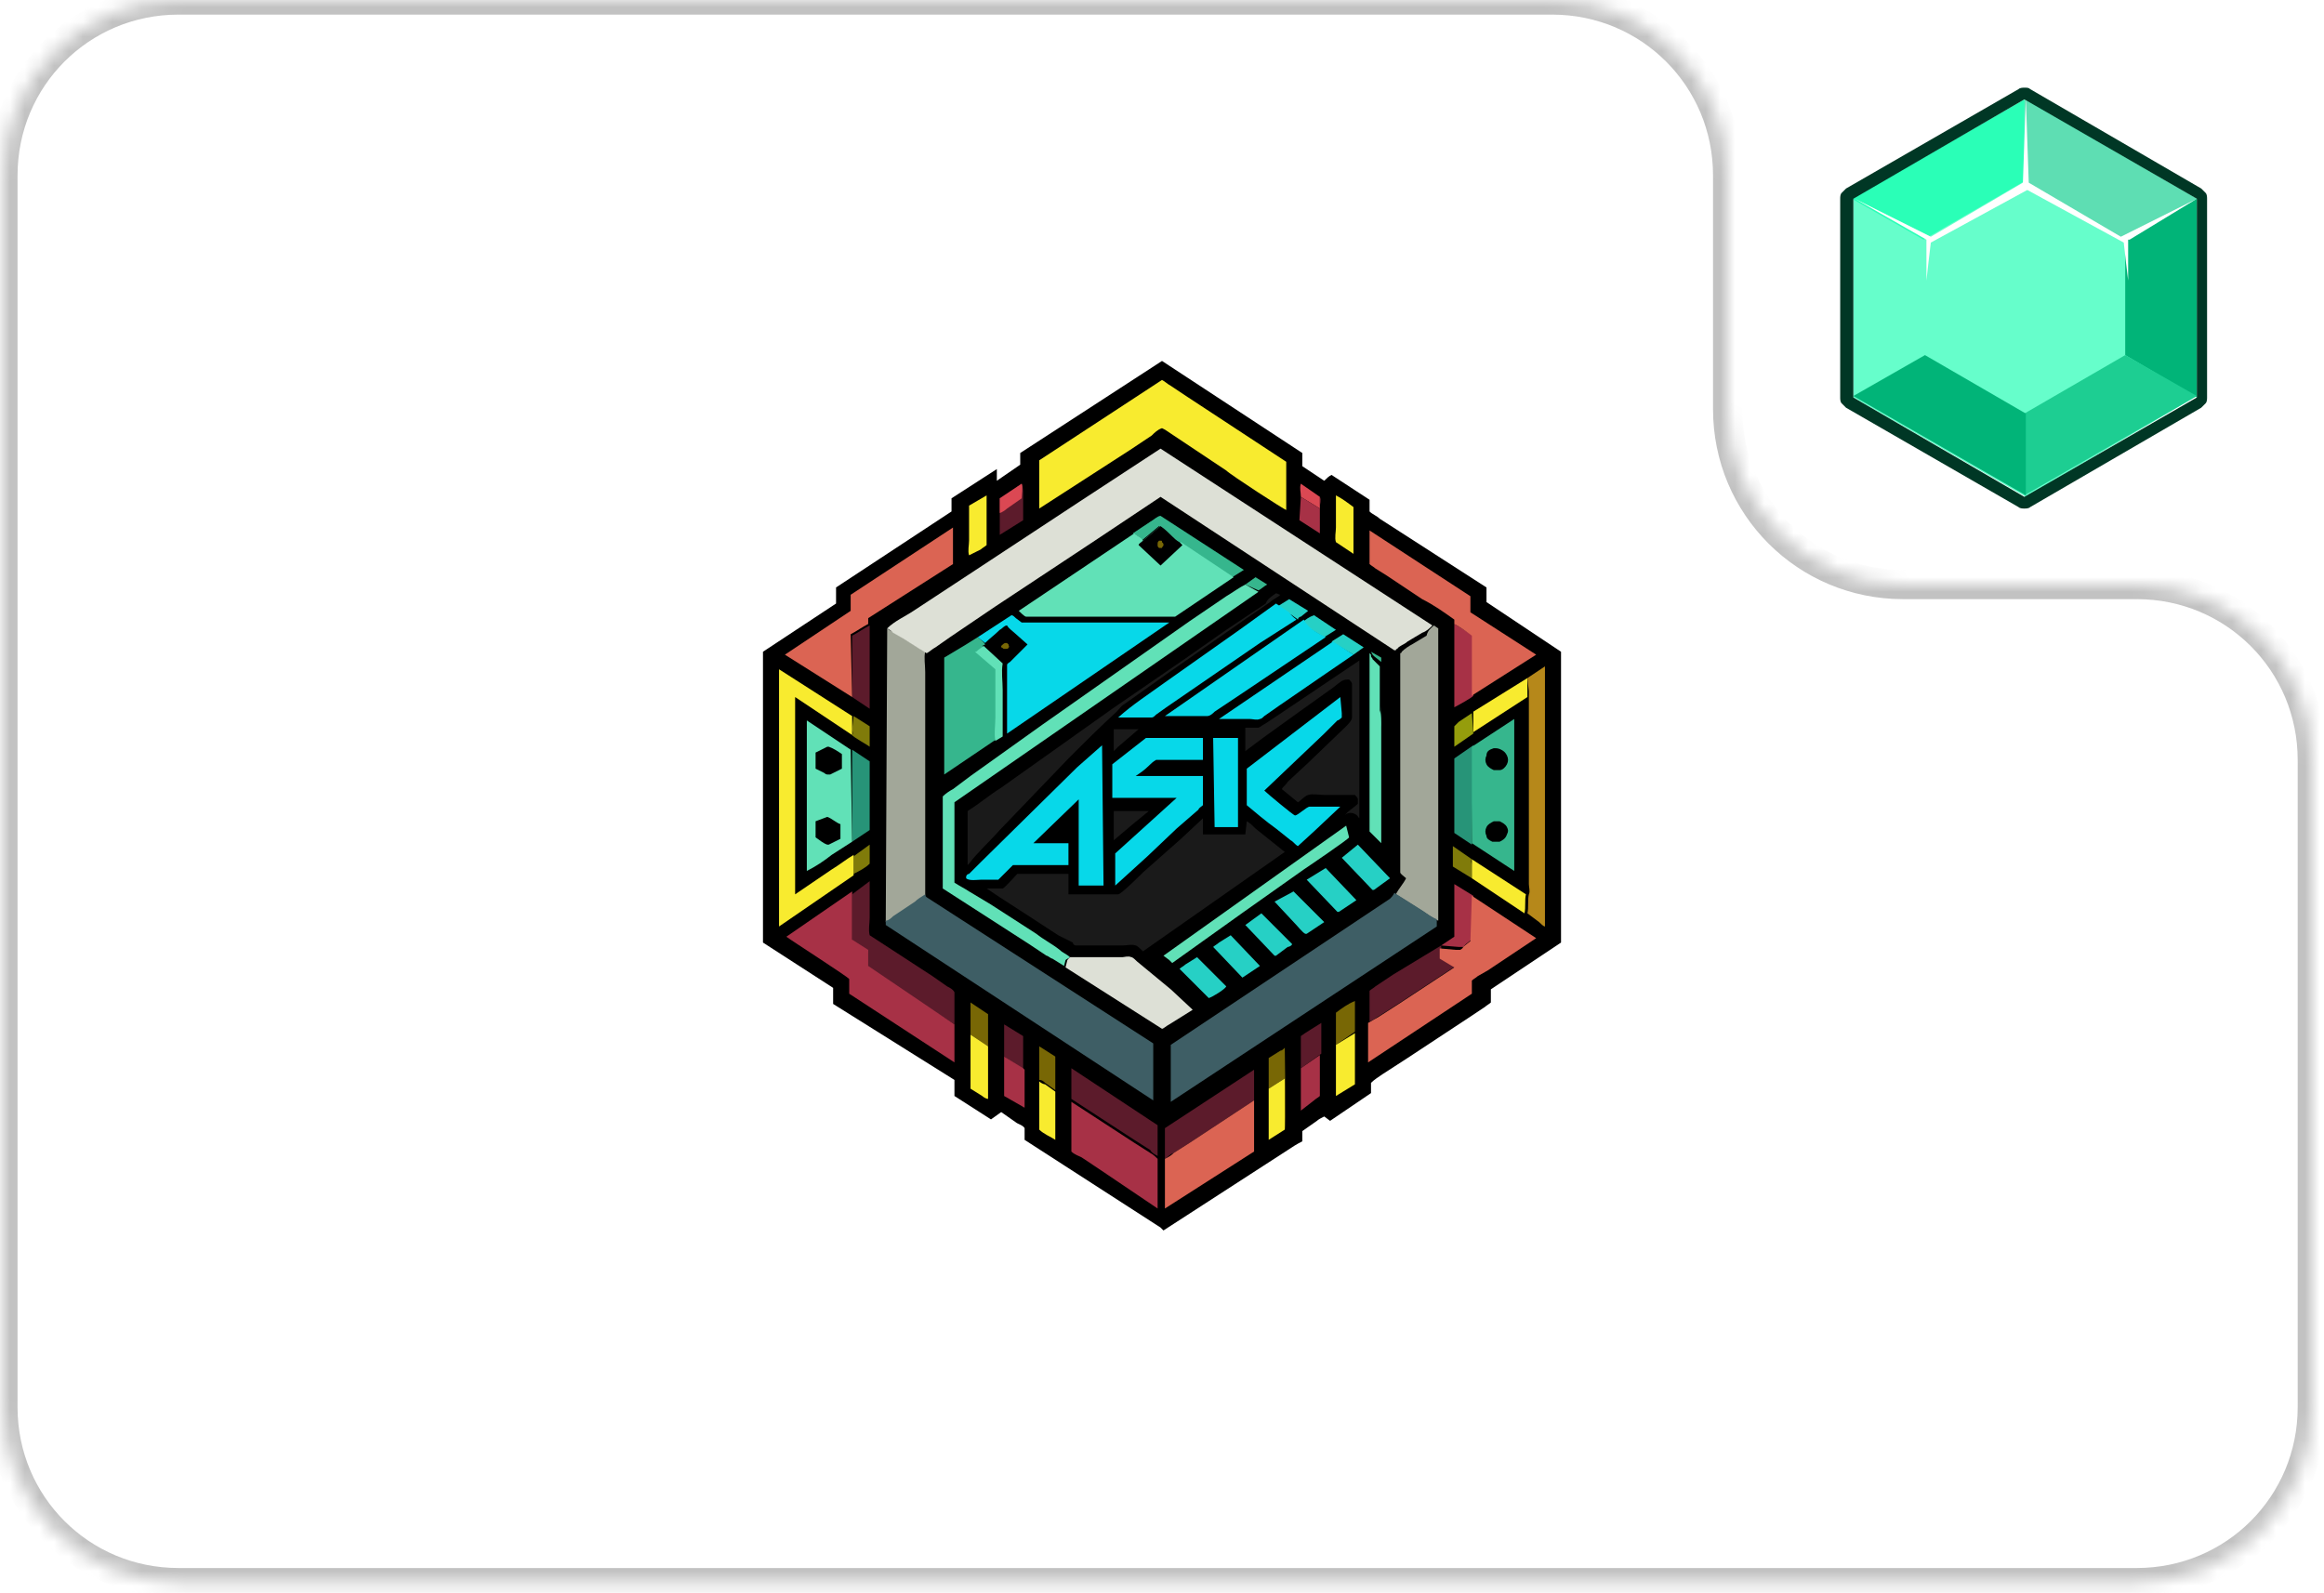 <?xml version="1.0" encoding="utf-8"?>
<!-- Generator: Adobe Illustrator 27.1.1, SVG Export Plug-In . SVG Version: 6.00 Build 0)  -->
<svg version="1.1" id="Слой_1" xmlns="http://www.w3.org/2000/svg" xmlns:xlink="http://www.w3.org/1999/xlink" x="0px" y="0px"
	 viewBox="0 0 159 109" style="enable-background:new 0 0 159 109;" xml:space="preserve">
<style type="text/css">
	.st0{fill:#66FECB;}
	.st1{fill:#5EDEB3;}
	.st2{fill:#01B478;}
	.st3{fill:#1DCE92;}
	.st4{fill:#2AFFB7;}
	.st5{fill:#FFFFFF;}
	.st6{fill:#003725;}
	.st7{fill-rule:evenodd;clip-rule:evenodd;fill:#FFFFFF;}
	.st8{fill-rule:evenodd;clip-rule:evenodd;fill:#FFFFFF;filter:url(#Adobe_OpacityMaskFilter);}
	.st9{mask:url(#path-10-inside-1_117_3621_00000063609420546351101510000005415754102395847340_);fill:#C2C2C2;}
	.st10{fill:#786705;}
	.st11{fill:#36B68D;}
	.st12{fill:#DB4853;}
	.st13{fill:#1A1A1A;}
	.st14{fill:#26D0C5;}
	.st15{fill:#807B0A;}
	.st16{fill:#959D0C;}
	.st17{fill:#A73146;}
	.st18{fill:#5C1B2B;}
	.st19{fill:#F8EB2F;}
	.st20{fill:#279478;}
	.st21{fill:#07D8E9;}
	.st22{fill:#61E1B7;}
	.st23{fill:#B6881A;}
	.st24{fill:#DDE0D6;}
	.st25{fill:#DB6453;}
	.st26{fill:#A2A799;}
	.st27{fill:#3E5E65;}
</style>
<g>
	<path class="st0" d="M150.3,27.1V13.6l-11.7-6.8l-11.8,6.8v13.6l11.8,6.8L150.3,27.1z"/>
	<path class="st0" d="M145.4,24.3v-7.9l-6.9-4l-6.9,4v7.9l6.9,4L145.4,24.3z"/>
	<path class="st1" d="M138.5,12.4V6.8l11.8,6.8l-4.9,2.8L138.5,12.4z"/>
	<path class="st2" d="M145.4,24.3v-7.9l4.9-2.8v13.6L145.4,24.3z"/>
	<path class="st3" d="M138.5,28.3v5.6l11.8-6.8l-4.9-2.8L138.5,28.3z"/>
	<path class="st2" d="M131.7,24.3l-4.9,2.8l11.8,6.8v-5.6L131.7,24.3z"/>
	<path class="st4" d="M138.5,12.4l-6.9,4l-4.9-2.8l11.8-6.8V12.4z"/>
	<path class="st5" d="M150.3,13.6l-5.2,2.6l-6.3-3.7l-0.2-5.8l-0.2,5.8l-6.3,3.7l-5.2-2.6l4.9,2.8v2.8c0.1-0.9,0.2-1.8,0.3-2.6
		l6.6-3.6l6.6,3.6c0.1,0.9,0.2,1.8,0.3,2.6v-2.8l0.1,0L150.3,13.6z"/>
	<path class="st6" d="M138.5,6.8l11.8,6.8v13.6l-11.8,6.8l-11.7-6.8V13.6L138.5,6.8z M138.5,6c-0.1,0-0.3,0-0.4,0.1l-11.8,6.8
		c-0.1,0.1-0.2,0.2-0.3,0.3c-0.1,0.1-0.1,0.3-0.1,0.4v13.6c0,0.1,0,0.3,0.1,0.4c0.1,0.1,0.2,0.2,0.3,0.3l11.8,6.8
		c0.1,0.1,0.3,0.1,0.4,0.1c0.1,0,0.3,0,0.4-0.1l11.7-6.8c0.1-0.1,0.2-0.2,0.3-0.3c0.1-0.1,0.1-0.3,0.1-0.4V13.6c0-0.1,0-0.3-0.1-0.4
		c-0.1-0.1-0.2-0.2-0.3-0.3l-11.7-6.8C138.8,6,138.7,6,138.5,6L138.5,6z"/>
</g>
<path class="st7" d="M118.2,12c0-6.6-5.4-12-12-12h-94c-6.6,0-12,5.4-12,12v84.3c0,6.6,5.4,12,12,12h134c6.6,0,12-5.4,12-12V52
	c0-6.6-5.4-12-12-12h-16c-6.6,0-12-5.4-12-12V12z"/>
<defs>
	<filter id="Adobe_OpacityMaskFilter" filterUnits="userSpaceOnUse" x="-0.8" y="-1" width="160" height="110.3">
		<feColorMatrix  type="matrix" values="1 0 0 0 0  0 1 0 0 0  0 0 1 0 0  0 0 0 1 0"/>
	</filter>
</defs>
<mask maskUnits="userSpaceOnUse" x="-0.8" y="-1" width="160" height="110.3" id="path-10-inside-1_117_3621_00000063609420546351101510000005415754102395847340_">
	<path class="st8" d="M118.2,12c0-6.6-5.4-12-12-12h-94c-6.6,0-12,5.4-12,12v84.3c0,6.6,5.4,12,12,12h134c6.6,0,12-5.4,12-12V52
		c0-6.6-5.4-12-12-12h-16c-6.6,0-12-5.4-12-12V12z"/>
</mask>
<path class="st9" d="M12.2,1h94v-2h-94V1z M1.2,96.3V12h-2v84.3H1.2z M146.2,107.3h-134v2h134V107.3z M157.2,52v44.3h2V52H157.2z
	 M146.2,39h-16v2h16V39z M119.2,28V12h-2v16H119.2z M130.2,39c-6.1,0-11-4.9-11-11h-2c0,7.2,5.8,13,13,13V39z M159.2,52
	c0-7.2-5.8-13-13-13v2c6.1,0,11,4.9,11,11H159.2z M146.2,109.3c7.2,0,13-5.8,13-13h-2c0,6.1-4.9,11-11,11V109.3z M-0.8,96.3
	c0,7.2,5.8,13,13,13v-2c-6.1,0-11-4.9-11-11H-0.8z M106.2,1c6.1,0,11,4.9,11,11h2c0-7.2-5.8-13-13-13V1z M12.2-1
	c-7.2,0-13,5.8-13,13h2c0-6.1,4.9-11,11-11V-1z"/>
<path d="M79.5,24.7l9.6,6.3l0,0.9l1.5,1c0.2-0.2,0.3-0.3,0.5-0.4l2.6,1.7l0,0.8c0.2,0.2,0.5,0.3,0.7,0.5l1.4,0.9l5.9,3.8l0,1
	l5.1,3.4l0,19.9l-4.8,3.2l0,0.9c-0.1,0.1-0.3,0.2-0.4,0.3l-0.9,0.6l-4.4,2.9l-1.7,1.1c-0.3,0.2-0.6,0.4-0.8,0.6l0,0.7l-2.8,1.9
	l-0.4-0.3c-0.2,0.1-0.4,0.2-0.5,0.3l-1,0.7l0,0.7c-0.4,0.2-0.7,0.4-1,0.6l-1.7,1.1l-6.8,4.4l-0.2-0.2l-9.3-6l0-0.8
	c-0.1-0.2-0.5-0.3-0.6-0.4l-1-0.7l-0.7,0.5L65.3,75l0-1.1L57,68.7l0-1.1l-4.8-3.1l0-19.9l5-3.3l0-1.1l7.9-5.2l0-0.9l3.1-2l0,0.8
	l1.6-1.1l0-0.8L79.5,24.7z"/>
<path class="st10" d="M68.8,44c0.1,0,0.1,0,0.2,0.1c0,0.1,0.1,0.2,0,0.2c0,0.1-0.1,0.1-0.2,0.1c0,0-0.1,0-0.1,0
	c-0.1,0-0.1-0.1-0.2-0.1c0,0,0-0.1,0-0.1C68.6,44.1,68.7,44,68.8,44z"/>
<path class="st11" d="M93.8,44.6l0.7,0.4l0,4.8c-0.1-0.5,0-1,0-1.5l0-3L94,44.9C93.9,44.8,93.9,44.8,93.8,44.6L93.8,44.6z"/>
<path class="st11" d="M85.2,40l0.7-0.5l0.8,0.5c-0.2,0.1-0.4,0.3-0.6,0.4L85.2,40z"/>
<path class="st12" d="M89,34c0-0.3-0.1-0.6,0-0.9l1.3,0.9l0,0.8L89,34z"/>
<path class="st13" d="M77.3,49.9l0.6,0l-1.4,1.2l-0.3,0.3l0-1.5L77.3,49.9z"/>
<path class="st14" d="M87.4,41.5l0.8-0.5l1.3,0.8l-0.5,0.4c-0.1,0-0.2,0.1-0.2,0.2c-0.1-0.1-0.3-0.2-0.4-0.3
	C88,41.9,87.7,41.7,87.4,41.5z"/>
<path class="st14" d="M91.1,43.9l0.8-0.5l1.4,0.9l-0.7,0.5L91.1,43.9z"/>
<path class="st15" d="M58.4,58.6l1.1-0.8l0,1.3c-0.3,0.3-0.7,0.5-1.1,0.7L58.4,58.6z"/>
<path class="st15" d="M58.4,49l1.1,0.7l0,1.4c-0.1-0.1-1.2-0.7-1.2-0.8c0.1-0.1,0-0.3,0-0.4L58.4,49z"/>
<path class="st14" d="M89.1,42.6c0.2-0.2,0.5-0.4,0.8-0.5l1.5,1l-0.8,0.5C90.1,43.3,89.5,43,89.1,42.6z"/>
<path class="st15" d="M100.7,60.1l-1.3-0.8l0-1.4l1.3,0.9c-0.1,0.1,0,0.3,0,0.4L100.7,60.1z"/>
<path class="st16" d="M100.8,50.2l-1.3,0.9l0-1.4c0.1-0.1,0.2-0.2,0.3-0.3l0.9-0.6L100.8,50.2z"/>
<path class="st17" d="M89,34l1.3,0.8l0-0.8c0.1,0.2,0,0.5,0,0.7l0,1.8l-1.4-0.9L89,34z"/>
<path class="st10" d="M86.8,74.5l0-2.1l0.8-0.5c0.1,0,0.2-0.1,0.3-0.2c0,0.7,0.1,5.4,0,5.6l0-3.5L86.8,74.5z"/>
<path class="st13" d="M76.2,55.5l2.4,0l-1.1,0.9l-1.3,1.1L76.2,55.5z"/>
<path class="st10" d="M71.1,77.3c0-0.1,0-0.3,0-0.4l0-0.9l0-4.4l1.1,0.7l0,2.3l-0.7-0.5c-0.1-0.1-0.2-0.2-0.4-0.2L71.1,77.3z"/>
<path class="st10" d="M66.4,70.8l0-2.2l1.2,0.8l0,4.4l0,1c0,0.1,0,0.3,0,0.4l0-3.6L66.4,70.8z"/>
<path class="st10" d="M91.4,71.5l0-1.4c0-0.2,0-0.5,0-0.8c0.4-0.3,0.8-0.6,1.3-0.8l0,3c0,0.4,0,0.8,0,1.1c0-0.2,0-0.5,0-0.7l0-1.3
	L91.4,71.5z"/>
<path class="st18" d="M68.7,72.3l0-2.2l1.3,0.8l0,4.9l0,0l0,0c0.1-0.1,0-0.4,0-0.5l0-1.5c0-0.2,0-0.4,0-0.6c0,0,0,0-0.1-0.1
	L68.7,72.3z"/>
<path class="st18" d="M89,73.1l0-2.2c0.1-0.1,1.4-0.9,1.4-0.9l0,3.9l0,0.7c0,0.1,0,0.2,0,0.3c0-0.3,0-0.6,0-0.9l0-1.9L89,73.1z"/>
<path class="st17" d="M68.7,72.3l1.3,0.8c0,0,0,0,0.1,0.1c0,0.2,0,0.4,0,0.6l0,1.5c0,0.1,0,0.4,0,0.5L68.7,75L68.7,72.3z"/>
<path class="st19" d="M71.1,77.3l0-3.3c0.1,0.1,0.3,0.2,0.4,0.2l0.7,0.5l0,3.3C71.9,77.8,71.4,77.6,71.1,77.3z"/>
<path class="st17" d="M89,73.1l1.3-0.9l0,1.9c0,0.3,0,0.6,0,0.9c-0.1,0.1-0.3,0.2-0.4,0.3L89,76L89,73.1z"/>
<path class="st19" d="M86.8,74.5l1.1-0.7l0,3.5L86.8,78L86.8,74.5z"/>
<path class="st19" d="M67.5,33.9l0,3.4c-0.1,0.1-0.3,0.2-0.4,0.3L66.3,38c-0.1-0.3,0-0.7,0-1l0-2.4L67.5,33.9z"/>
<path class="st18" d="M69.9,33.1L69.9,33.1c0.1,0.2,0.1,0.5,0.1,0.8l0,1.7l-1.6,1l0-1.1c0-0.1,0-0.3,0-0.4l0-1L69.9,33.1z"/>
<path class="st12" d="M69.9,33.1c0.1,0.2,0,0.8,0,1l-1,0.7c-0.1,0.1-0.4,0.3-0.5,0.3l0-1L69.9,33.1z"/>
<path class="st19" d="M91.4,33.9c0.4,0.2,0.8,0.5,1.2,0.8l0,3.2l-1.2-0.8c-0.1-0.3,0-0.7,0-1L91.4,33.9z"/>
<path class="st14" d="M81.9,65.5l2,2c-0.1,0.2-0.9,0.7-1.2,0.8l-2-2c0.1-0.1,0.3-0.2,0.4-0.3L81.9,65.5z"/>
<path class="st14" d="M84.2,64l2,2.1l-1.2,0.8l-2-2.1c0.1-0.1,0.3-0.2,0.4-0.3L84.2,64z"/>
<path class="st14" d="M86.3,62.5L86.3,62.5l2.1,2.1c0,0.1-0.2,0.2-0.3,0.2l-0.8,0.6l-0.1,0l-2-2.1L86.3,62.5z"/>
<path class="st19" d="M66.4,70.8l1.2,0.8l0,3.6c-0.1,0-0.3-0.1-0.4-0.2l-0.8-0.5L66.4,70.8z"/>
<path class="st19" d="M91.4,71.5l1.3-0.8l0,1.3c0,0.2,0,0.5,0,0.7l0,1.5L91.4,75L91.4,71.5z"/>
<path class="st14" d="M88.5,61L88.5,61l2.1,2.1l-1.2,0.8l-0.1,0c-0.2-0.1-0.5-0.5-0.7-0.7l-1.4-1.5L88.5,61z"/>
<path class="st14" d="M92.9,57.8l2.2,2.3l-1.1,0.8l-0.1,0l-2.1-2.2L92.9,57.8z"/>
<path class="st14" d="M90.7,59.4l2.1,2.2l-1.2,0.8l-0.1,0l-2.1-2.2L90.7,59.4z"/>
<path class="st17" d="M98.6,64.7l0.9-0.6l0-3.6l0,0l1.3,0.8l0,0l0,2.9l-0.5,0.4c0,0-0.1,0.1-0.2,0.2c-0.1,0-0.2,0-0.3,0L98.6,64.7
	l0,0.8C98.5,65.3,98.6,64.9,98.6,64.7z"/>
<path class="st19" d="M100.7,60.1l0-0.9c0-0.1,0-0.3,0-0.4l3.7,2.4c-0.1,0.4,0,0.9-0.1,1.3L100.7,60.1z"/>
<path class="st19" d="M104.5,46.4l0,0.9c0,0.1,0,0.3,0,0.4l-3.7,2.4l0-1.4L104.5,46.4z"/>
<path class="st18" d="M59.5,42.8l0,5.7l-1.2-0.8l0-4.2C58.7,43.3,59.1,43,59.5,42.8z"/>
<path class="st11" d="M77.5,36.5l1.2-0.8c0.2-0.1,0.5-0.4,0.7-0.4l5.7,3.7l-0.8,0.5l-3.6-2.4l-0.1,0c-0.2-0.1-0.3-0.3-0.5-0.4
	c-0.3-0.2-0.5-0.5-0.8-0.7l-1.2,1C78,36.7,77.8,36.7,77.5,36.5z"/>
<path class="st17" d="M99.5,42.7c0.4,0.2,0.8,0.5,1.3,0.8l0,4.1c0,0.1-1.1,0.7-1.3,0.8L99.5,42.7z"/>
<path class="st20" d="M58.3,51.3l1.2,0.8l0,3.3l0,0.9c0,0.2,0,0.3,0,0.5l-1.2,0.8L58.3,51.3z"/>
<path class="st20" d="M100.7,57.8l-1.2-0.8l0-5.1l1.3-0.9L100.7,57.8z"/>
<path class="st21" d="M83,50.5l1.7,0l0,6.1l-1.6,0L83,50.5z"/>
<path class="st22" d="M94.5,49.9l0,7.8l-0.8-0.8l0-10l0-1.5c0-0.2,0-0.5,0-0.7l0.1,0.1l0,0.1c0,0.1,0.1,0.1,0.1,0.2l0.5,0.5l0,3
	C94.5,48.9,94.5,49.4,94.5,49.9z"/>
<path class="st18" d="M98.6,64.7c0,0.2-0.1,0.6,0,0.8l1,0.6l-3.8,2.5l-1.4,0.9c-0.2,0.1-0.4,0.3-0.7,0.4l0-2.1
	c0.1-0.1,0.3-0.2,0.4-0.3l1.2-0.8L98.6,64.7z"/>
<path class="st22" d="M92.1,56.5L92.1,56.5l0.2,0.8c0,0.1-2.8,2-3.1,2.2l-4.1,2.9l-4.9,3.5L80,65.7l-0.4-0.3L92.1,56.5z"/>
<path class="st18" d="M73.3,78.8c0-0.1,0-0.3,0-0.5l0-0.9l0-4.3l5.9,3.9l0,2.1c-0.2-0.1-0.4-0.2-0.5-0.4l-1.1-0.7l-4.3-2.8
	L73.3,78.8z"/>
<path class="st18" d="M79.7,79.3l0-2.1l6.1-4l0,2.1l-4.4,2.9l-1.1,0.7C80,79,79.9,79.2,79.7,79.3z"/>
<path class="st21" d="M92.6,44.8l-1.9,1.3l-3.2,2.2l-1,0.7c-0.1,0.1-0.2,0.2-0.3,0.2c-0.2,0.1-0.5,0-0.7,0l-2.1,0l7.8-5.3L92.6,44.8
	z"/>
<path class="st18" d="M58.3,61.2l1.2-0.9l0,2.5c0,0.4-0.1,0.8,0,1.2l4.3,2.8l1,0.7c0.2,0.1,0.4,0.2,0.5,0.4l0,2.2l-5.9-3.8l0-1.1
	l-1.1-0.7L58.3,61.2z"/>
<path class="st21" d="M90.7,43.6l-6.1,4.1l-1.5,1c-0.1,0.1-0.3,0.3-0.5,0.3c-0.1,0-2.7,0-2.9,0l9.5-6.6C89.5,43,90.1,43.3,90.7,43.6
	z"/>
<path class="st21" d="M88.7,42.4L86.2,44l-3.2,2.2l-3.2,2.2l-0.7,0.5c-0.1,0.1-0.2,0.2-0.3,0.2c-0.1,0-0.4,0-0.6,0l-1.7,0
	c1-0.9,2.1-1.6,3.2-2.4l5.1-3.6l2.5-1.8c0.3,0.2,0.6,0.4,0.9,0.6C88.4,42.2,88.6,42.3,88.7,42.4z"/>
<path class="st23" d="M104.5,46.4l1.2-0.8l0,17.8c-0.1,0-0.3-0.2-0.4-0.3l-0.8-0.6c0.1-0.4,0-0.9,0.1-1.3c0.1-0.2,0-0.5,0-0.7l0-1.9
	l0-6.8l0-2.7c0-0.4,0-0.9,0-1.4c0-0.1,0-0.3,0-0.4L104.5,46.4z"/>
<path class="st24" d="M73.2,65.5c0.4,0,0.9,0,1.3,0l2.3,0c0.1,0,0.4-0.1,0.6,0c0.1,0,0.3,0.2,0.4,0.3l2.3,1.9l1.5,1.4L80,70.1
	c-0.2,0.1-0.4,0.3-0.5,0.3l-6.6-4.2l0.1-0.4C73,65.7,73.1,65.6,73.2,65.5z"/>
<path class="st17" d="M73.3,78.8l0-3.4l4.3,2.8l1.1,0.7c0.2,0.1,0.4,0.3,0.5,0.4l0,3.4L75.2,80L74,79.2C73.8,79.1,73.5,79,73.3,78.8
	z"/>
<path class="st25" d="M79.7,79.3c0.2-0.1,0.4-0.2,0.6-0.4l1.1-0.7l4.4-2.9l0,3.5l-6.1,3.9L79.7,79.3z"/>
<path class="st21" d="M91.7,47.7C91.8,47.7,91.7,47.7,91.7,47.7l0.1,1.1c0,0.1,0,0.2,0,0.3c0,0-0.2,0.2-0.3,0.2l-0.9,0.9l-4.1,3.9
	c0.2,0.2,2,1.7,2.1,1.7c0.2,0,0.8-0.6,1-0.6c0.1,0,0.4,0,0.6,0l1.5,0L90,56.8l-1.2,1.1c-0.2-0.1-0.3-0.3-0.5-0.4l-1-0.8
	c-0.7-0.5-1.4-1.1-2-1.6l0-2.5L91.7,47.7z"/>
<path class="st13" d="M87.3,40.6c0.1,0,0.2,0.1,0.3,0.1c-0.2,0.2-0.5,0.3-0.7,0.5l-1.6,1.1L80,46l-3.1,2.2c-0.2,0.1-0.3,0.3-0.5,0.5
	c-1.1,1-2.2,2.1-3.2,3.1l-4.8,5c-0.7,0.8-1.5,1.5-2.1,2.3l-0.1,0.1l0,0l0-3.7c0.8-0.5,1.5-1.1,2.3-1.6l7.6-5.4l4.8-3.3l3-2.1
	l2.7-1.8C86.7,41,87,40.8,87.3,40.6z"/>
<path class="st11" d="M100.7,51.1l2.9-1.9l0,10.4l-2.9-1.9L100.7,51.1z"/>
<path d="M102.2,51.2c0.2,0,0.3,0,0.5,0.1c0.2,0.1,0.3,0.2,0.4,0.4c0.1,0.2,0.1,0.4,0,0.6c-0.1,0.2-0.3,0.4-0.5,0.4
	c-0.1,0-0.3,0-0.4,0c-0.2-0.1-0.4-0.2-0.5-0.4c-0.1-0.2-0.1-0.4,0-0.6C101.7,51.4,101.9,51.3,102.2,51.2z"/>
<path d="M102.2,56.2c0.1,0,0.2,0,0.4,0c0.2,0.1,0.4,0.2,0.5,0.4c0.1,0.2,0.1,0.3,0,0.5c-0.1,0.3-0.3,0.4-0.5,0.5c-0.2,0-0.3,0-0.5,0
	c-0.2-0.1-0.4-0.2-0.4-0.4c-0.1-0.2-0.1-0.4,0-0.6C101.8,56.4,102,56.3,102.2,56.2z"/>
<path class="st22" d="M58.3,57.6l-1.4,0.9c-0.5,0.4-1.1,0.8-1.7,1.1l0-10.3l3,2L58.3,57.6z"/>
<path d="M56.6,51.1l0.1,0c0.3,0.1,0.6,0.3,0.9,0.5l0,1L56.8,53l-0.1,0c0,0-0.1,0-0.1,0c-0.1,0-0.2-0.1-0.2-0.1
	c-0.2-0.1-0.4-0.2-0.6-0.3l0-1.1L56.6,51.1z"/>
<path d="M56.6,55.9c0.3,0.1,0.6,0.4,0.9,0.5l0,1l-0.8,0.4l-0.1,0c-0.3-0.1-0.5-0.3-0.8-0.5c0-0.3,0-0.7,0-1.1L56.6,55.9z"/>
<path class="st13" d="M93,45.2L93,45.2L93,56l0,0c-0.1-0.1-0.1-0.2-0.3-0.3c-0.2-0.1-0.4-0.1-0.6,0L92,55.8c0.2-0.3,0.6-0.5,0.9-0.8
	c0-0.1,0-0.2,0-0.3c0-0.1-0.1-0.2-0.2-0.3l-2.1,0c-0.3,0-0.8-0.1-1.1,0c-0.3,0.1-0.5,0.4-0.7,0.5l-1.1-0.9c0.1-0.2,0.3-0.3,0.4-0.5
	l1.4-1.3l2.6-2.5l0,0c0.1-0.1,0.4-0.4,0.4-0.6l0-1.6c0-0.2,0-0.5,0-0.7c0-0.1-0.1-0.2-0.2-0.3c-0.2,0-0.3,0-0.5,0.1
	c-0.3,0.2-0.5,0.4-0.8,0.6l-2.1,1.5l-2.5,1.8l-1.2,0.9l0-1.6c0.3,0,0.7,0,0.9,0c0.2-0.1,0.3-0.2,0.5-0.3l0.9-0.6L93,45.2z"/>
<path class="st11" d="M66.1,44.1l0.8-0.5c0.2,0.2,0.4,0.3,0.5,0.5l-0.2,0.1l1.3,1.2l0,0c-0.1,0.6,0,1.2,0,1.8l0,3.2l-0.5,0.3
	l-3.4,2.3l0-8L66.1,44.1z"/>
<path class="st22" d="M66.7,44.6C66.7,44.6,66.7,44.6,66.7,44.6c0.1,0,0.1,0,0.2-0.1c0.1-0.1,0.3-0.2,0.4-0.3l1.3,1.2l0,0
	c-0.1,0.6,0,1.2,0,1.8l0,3.2l-0.5,0.3c-0.1-0.5,0-1.1,0-1.6l0-3.3L66.7,44.6z"/>
<path class="st19" d="M58.4,59.9l-5.1,3.5l0-17.6l5,3.2l0,0.9c0,0.1,0,0.3,0,0.4l-3.9-2.6l0,13.5l2.5-1.7c0.5-0.3,1-0.7,1.5-1
	L58.4,59.9z"/>
<path class="st25" d="M99.5,42.7l0-0.3c-0.7-0.5-1.4-1-2.2-1.4l-2.4-1.6l-0.8-0.5c-0.1-0.1-0.3-0.2-0.4-0.3l0-1.6c0-0.2,0-0.5,0-0.7
	l6.9,4.5l0,1.1l4.5,2.9l0,0l-4.4,2.8l0-4.1C100.3,43.2,99.9,42.9,99.5,42.7z"/>
<path class="st25" d="M58.3,47.7l-4.6-2.9l4.5-3l0-1.1l7-4.6l0,2.5l-5.8,3.7l0,0.4c-0.4,0.2-0.8,0.5-1.2,0.7L58.3,47.7z"/>
<path class="st21" d="M78.4,50.5l3.9,0l0,1.5c-0.4,0-3.1,0-3.2,0c-0.2,0.1-0.4,0.3-0.5,0.4c-0.3,0.3-0.6,0.5-0.9,0.7l4.6,0l0,1.8
	c0,0,0,0.2,0,0.2c-0.1,0.1-0.3,0.2-0.3,0.3l-1.5,1.3l-2,1.9l-2.2,2l0-2.2l4.2-3.8l-4.4,0l0-2.3L78.4,50.5z"/>
<path class="st17" d="M65.3,70.1l0,2.6L58.1,68l0-1c0-0.1-3.9-2.6-4.3-2.9l4.5-3.1l0,3.3l1.1,0.7l0,1.1L65.3,70.1z"/>
<path class="st22" d="M85.2,40l0.9,0.5L65.3,54.9l0,5.5l0,0c0.3,0.2,0.7,0.4,1,0.6l1.5,0.9l3.1,2c0.5,0.4,1.1,0.7,1.6,1.1
	c0.2,0.2,0.5,0.3,0.7,0.5c-0.1,0.1-0.2,0.1-0.3,0.2l-0.1,0.4L72,65.6c-0.1,0-0.3-0.2-0.4-0.2l-1.2-0.8l-5.9-3.8l0-6.3
	c0.2-0.2,0.5-0.4,0.7-0.5l1.2-0.9l4.9-3.5l10.1-7.1l2.5-1.7C84.4,40.5,84.8,40.2,85.2,40z"/>
<path class="st25" d="M100.7,61.3l4.4,2.9l-3.3,2.2l-0.7,0.4c-0.1,0.1-0.3,0.2-0.4,0.3V68l-7.1,4.7l0-2.7c0.2-0.1,0.5-0.3,0.7-0.4
	l1.4-0.9l3.8-2.5l-1-0.6l0-0.7l1.1,0.1c0.1,0,0.2,0,0.3,0c0,0,0.2-0.1,0.2-0.2l0.5-0.4L100.7,61.3L100.7,61.3z"/>
<path class="st21" d="M75.4,51C75.4,51,75.4,51,75.4,51l0.1,9.6l-1.7,0l0-5.9l-3.1,3l2.4,0l0,1.1l0,0.4l-3.8,0l-1,1
	c-0.4,0-0.8,0-1.2,0c-0.2,0-0.8,0.1-1-0.1c0,0,0-0.1,0-0.1c0-0.1,0.1-0.2,0.2-0.2l0.8-0.8l6.6-6.5L75.4,51z"/>
<path class="st21" d="M66.9,43.6l2.3-1.5c0.1,0,0.2,0.1,0.3,0.2l0.4,0.3l10.1,0l-11.1,7.6l0-3.9l0-0.6c0,0,0-0.1,0-0.2
	c0-0.1,0.2-0.2,0.2-0.2l1.2-1.2l-0.9-0.8c-0.1-0.1-0.4-0.3-0.5-0.5c-0.2,0-0.3,0.2-0.5,0.3c-0.3,0.3-0.7,0.6-1,0.9
	C67.3,43.9,67.1,43.8,66.9,43.6z"/>
<path class="st26" d="M60.7,43C60.8,43,60.8,43,60.7,43c0.1,0.1,0.3,0.2,0.3,0.2l0.7,0.4l1.1,0.7c0.2,0.1,0.3,0.2,0.5,0.3
	c-0.1,0.4,0,0.9,0,1.4l0,2.7l0,9.4l0,2.3c0,0.3,0,0.7,0,0.9c-0.2,0.1-0.5,0.3-0.7,0.5l-1.5,1c-0.1,0.1-0.4,0.3-0.5,0.3L60.7,43
	L60.7,43z"/>
<path class="st26" d="M98.1,42.8l0.3,0.2l0,20c-0.3-0.1-0.7-0.4-1-0.6l-1.9-1.2c0.2-0.4,0.5-0.7,0.7-1.1c-0.1-0.1-0.4-0.3-0.4-0.4
	c0-0.1,0-0.4,0-0.5l0-1.8l0-8.7l0-2.8l0-0.8c0-0.1,0-0.3,0-0.4c0,0,0.1,0,0.1-0.1c0.2-0.2,0.5-0.4,0.7-0.5l1-0.6
	C97.7,43.1,97.9,43,98.1,42.8z"/>
<path class="st22" d="M78.2,37l1.2-1c0.3,0.2,0.6,0.5,0.8,0.7c0.1,0.1,0.3,0.3,0.5,0.4l0.1,0l3.6,2.4l-4,2.7l-7.3,0l-2.3,0
	c-0.2,0-0.5,0-0.6,0c-0.1,0-0.4-0.3-0.5-0.4l7.9-5.3C77.8,36.7,78,36.7,78.2,37z"/>
<path d="M78.2,37l1.2-1c0.3,0.2,0.6,0.5,0.8,0.7c0.1,0.1,0.3,0.3,0.5,0.4c0.1,0.1,0.1,0.1,0.2,0.2l-1.5,1.4l-1.5-1.4
	C77.9,37.2,78.1,37.1,78.2,37z"/>
<path class="st10" d="M79.3,37l0.1,0c0.1,0,0.1,0,0.1,0.1c0.1,0.1,0.1,0.1,0.1,0.2c0,0.1-0.1,0.1-0.1,0.2c-0.1,0-0.2,0-0.2,0
	c-0.1-0.1-0.1-0.1-0.1-0.2C79.2,37.1,79.2,37.1,79.3,37z"/>
<path class="st19" d="M79.5,26c0.2,0.1,0.4,0.3,0.6,0.4l1.2,0.8l6.7,4.4l0,3.3c-0.1,0-3.8-2.4-4.1-2.7l-4.2-2.8l-0.2-0.1
	c-0.3,0.1-0.5,0.3-0.7,0.5l-1.5,1l-6.2,4l0-3.3L79.5,26z"/>
<path class="st27" d="M60.6,63c0.2,0,0.4-0.2,0.5-0.3l1.5-1c0.2-0.2,0.4-0.3,0.7-0.5c0,0.1,0,0.1,0.1,0.2l15.5,10l0,3.9l-18.3-12
	L60.6,63z"/>
<path class="st27" d="M95.4,61.1l1.9,1.2c0.3,0.2,0.7,0.5,1,0.6l0,0.5l-18.2,12l0-3.9l15-10C95.2,61.4,95.3,61.3,95.4,61.1
	L95.4,61.1z"/>
<path class="st13" d="M85.3,56.2c0.2,0.1,0.4,0.3,0.6,0.5l2,1.6l-9.7,6.8c-0.1-0.1-0.4-0.4-0.5-0.4c-0.3-0.1-0.6,0-0.9,0l-2.5,0
	l-0.5,0c-0.1,0-0.2,0-0.2,0c-0.1,0-0.2-0.1-0.2-0.2L72.4,64l-2.3-1.5l-1.7-1.1c-0.3-0.2-0.6-0.4-0.9-0.6l0,0l0.8,0
	c0.1,0,0.2,0,0.3,0c0.1,0,0.8-0.8,1-1c0.3,0,0.7,0,1.1,0l2.4,0l0,1.4l2.7,0l0.5,0c0.1,0,0.2,0,0.2,0c0.2,0,1.5-1.3,1.7-1.5l2.6-2.3
	l1.5-1.4l0,1.1l2.9,0L85.3,56.2z"/>
<path class="st24" d="M60.7,43c0.5-0.5,1.2-0.8,1.8-1.2l3.5-2.3l7.9-5.2l5.5-3.6l18.6,12.1c-0.2,0.2-0.4,0.4-0.7,0.5l-1,0.6
	c-0.2,0.2-0.6,0.3-0.7,0.5c0,0-0.1,0-0.1,0.1l-0.1,0L79.4,34l-4.8,3.2l-6.5,4.3L65,43.6l-1,0.7c-0.2,0.1-0.4,0.3-0.6,0.4
	c-0.2-0.1-0.3-0.2-0.5-0.3l-1.1-0.7l-0.7-0.4C61,43.2,60.9,43.1,60.7,43C60.8,43,60.8,43,60.7,43z"/>
</svg>
